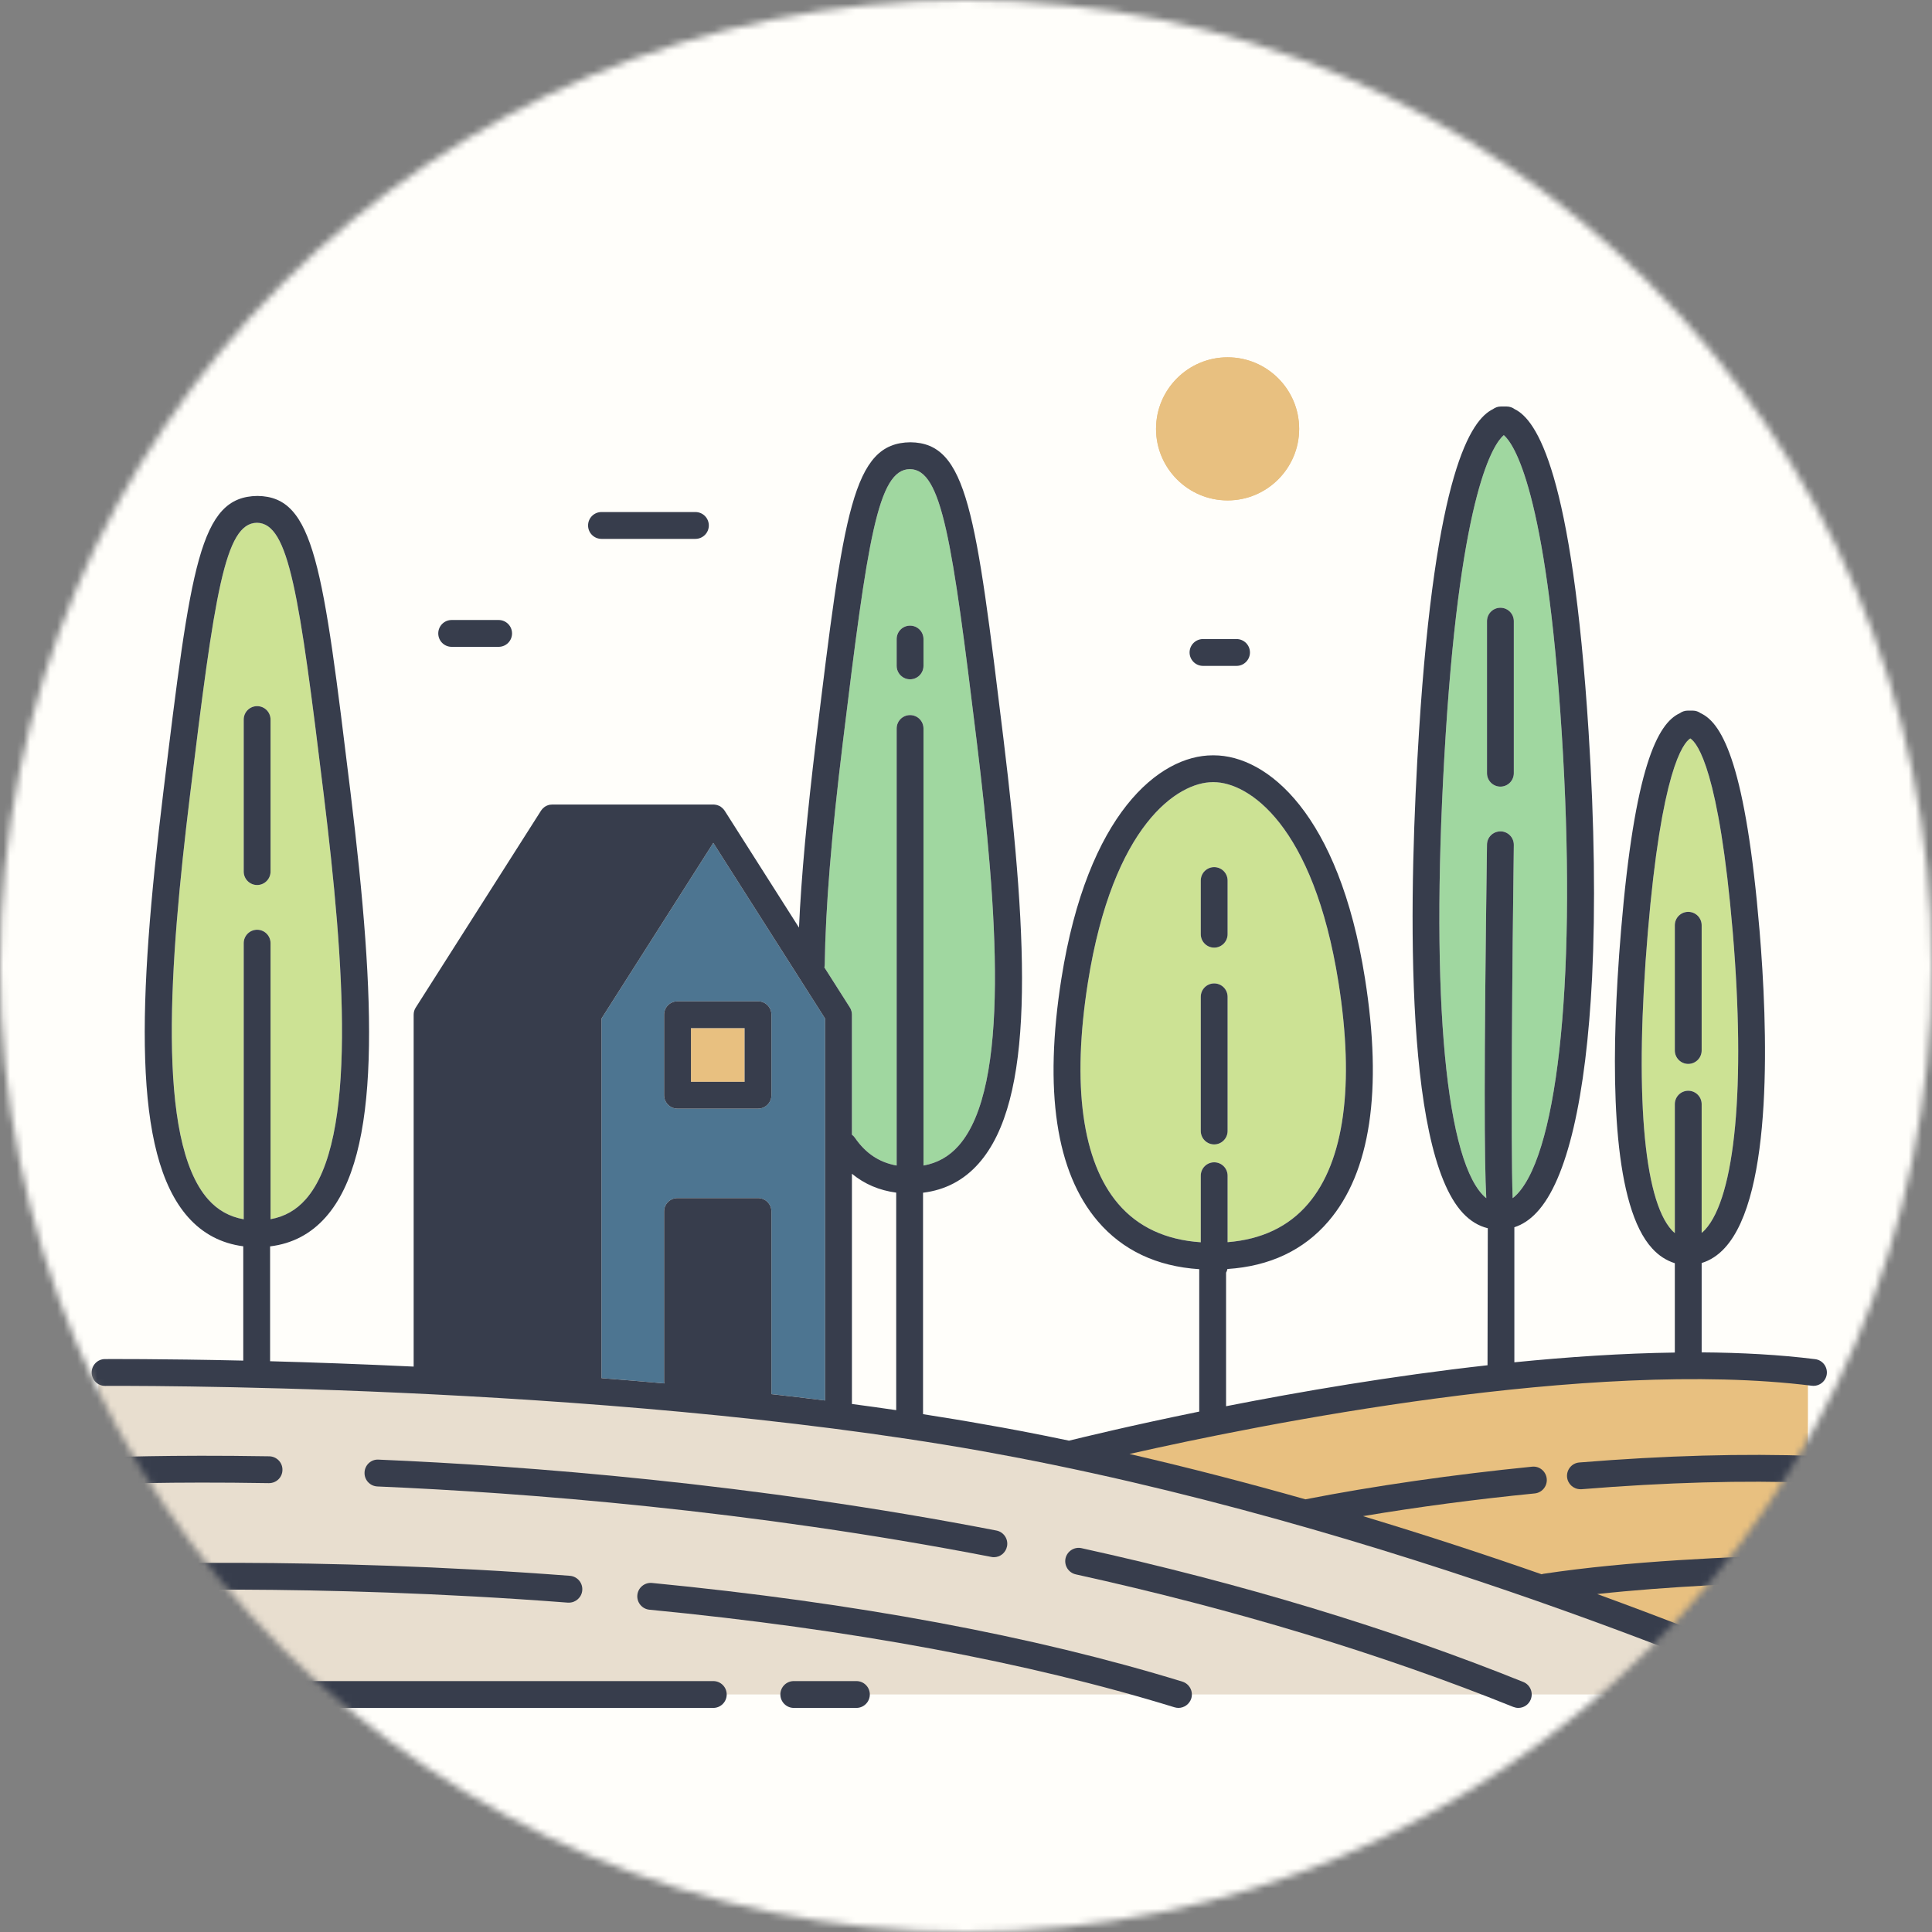 <svg width="288" height="288" viewBox="0 0 288 288" fill="none" xmlns="http://www.w3.org/2000/svg">
<rect x="0" y="0" width="288" height="288" fill="#808080" stroke="none"/>
<mask id="mask0_221:13936" style="mask-type:alpha" maskUnits="userSpaceOnUse" x="0" y="0" width="288" height="288">
<circle cx="144" cy="144" r="144" fill="#C4C4C4"/>
</mask>
<g mask="url(#mask0_221:13936)">
<path d="M2667.87 597.453H-68V-21.996H2667.87V597.453Z" fill="#FFFEFA"/>
<path d="M164.503 216.877C164.503 216.877 214.725 200.141 269.503 205.1V252.591C269.503 252.591 206.005 227.917 164.503 216.877Z" fill="#E8C080"/>
<path d="M14.669 205.141V252.591H269.503C269.503 252.591 190.395 219.523 130.297 211.836C70.199 204.149 14.669 205.141 14.669 205.141Z" fill="#E8DECF"/>
<path d="M253.663 156.596V137.929C253.663 136.823 252.769 135.929 251.663 135.929C250.556 135.929 249.663 136.823 249.663 137.929V156.596C249.663 157.689 250.556 158.596 251.663 158.596C252.769 158.596 253.663 157.689 253.663 156.596ZM258.303 138.996C260.223 161.849 258.676 178.409 254.169 183.316C253.996 183.489 253.836 183.649 253.663 183.784V164.596C253.663 163.489 252.769 162.596 251.663 162.596C250.556 162.596 249.663 163.489 249.663 164.596V183.811C249.516 183.689 249.369 183.556 249.223 183.397C244.956 178.757 243.649 162.569 245.636 138.996C247.663 114.889 250.876 110.769 251.969 110.076C253.049 110.769 256.263 114.889 258.303 138.996Z" fill="#CCE294"/>
<path d="M225.663 115.263V92.596C225.663 91.489 224.769 90.596 223.663 90.596C222.556 90.596 221.663 91.489 221.663 92.596V115.263C221.663 116.356 222.556 117.263 223.663 117.263C224.769 117.263 225.663 116.356 225.663 115.263ZM232.809 109.344C235.049 144.371 232.436 171.316 226.183 177.983C225.943 178.236 225.716 178.436 225.489 178.609C225.196 170.704 225.423 143.451 225.663 125.956C225.676 124.849 224.796 123.943 223.689 123.929C222.569 123.929 221.676 124.796 221.663 125.903C221.196 159.757 221.263 173.144 221.556 178.609C221.383 178.463 221.196 178.316 221.009 178.103C215.223 171.943 213.169 146.236 215.516 109.344C217.836 72.969 222.703 66.103 224.169 64.863C225.623 66.103 230.503 72.969 232.809 109.344Z" fill="#A0D7A0"/>
<path d="M182.996 139.263V131.263C182.996 130.156 182.103 129.263 180.996 129.263C179.889 129.263 178.996 130.156 178.996 131.263V139.263C178.996 140.356 179.889 141.263 180.996 141.263C182.103 141.263 182.996 140.356 182.996 139.263ZM182.996 168.596V148.596C182.996 147.489 182.103 146.596 180.996 146.596C179.889 146.596 178.996 147.489 178.996 148.596V168.596C178.996 169.689 179.889 170.596 180.996 170.596C182.103 170.596 182.996 169.689 182.996 168.596ZM199.529 146.477C201.943 161.757 200.383 173.156 194.996 179.451C192.103 182.849 188.063 184.769 182.996 185.169V175.263C182.996 174.156 182.103 173.263 180.996 173.263C179.889 173.263 178.996 174.156 178.996 175.263V185.183C173.796 184.836 169.649 182.916 166.689 179.451C161.316 173.156 159.756 161.757 162.169 146.477C165.903 122.889 175.623 116.596 180.769 116.596C180.796 116.596 180.823 116.583 180.849 116.583C180.876 116.583 180.903 116.596 180.929 116.596C186.076 116.596 195.796 122.889 199.529 146.477Z" fill="#CCE294"/>
<path d="M182.996 53.263C188.876 53.263 193.663 58.036 193.663 63.929C193.663 69.811 188.876 74.596 182.996 74.596C177.116 74.596 172.329 69.811 172.329 63.929C172.329 58.036 177.116 53.263 182.996 53.263Z" fill="#E8C080"/>
<path d="M137.663 99.263V95.263C137.663 94.156 136.769 93.263 135.663 93.263C134.556 93.263 133.663 94.156 133.663 95.263V99.263C133.663 100.356 134.556 101.263 135.663 101.263C136.769 101.263 137.663 100.356 137.663 99.263ZM145.609 110.596C148.636 135.424 150.689 161.983 142.903 170.784C141.476 172.397 139.756 173.371 137.663 173.743V108.596C137.663 107.489 136.769 106.596 135.663 106.596C134.556 106.596 133.663 107.489 133.663 108.596V173.743C131.089 173.289 129.036 171.929 127.436 169.596C127.316 169.424 127.169 169.276 126.996 169.144V151.263C126.996 150.876 126.889 150.503 126.689 150.183L122.889 144.209C122.916 144.076 122.943 143.929 122.943 143.784C123.063 135.303 123.916 124.769 125.649 110.596C129.329 80.451 130.849 69.984 135.636 69.929C140.409 69.984 141.929 80.451 145.609 110.596Z" fill="#A0D7A0"/>
<path d="M114.996 163.263V151.263C114.996 150.156 114.103 149.263 112.996 149.263H100.996C99.889 149.263 98.996 150.156 98.996 151.263V163.263C98.996 164.356 99.889 165.263 100.996 165.263H112.996C114.103 165.263 114.996 164.356 114.996 163.263ZM122.996 151.836V208.769C120.343 208.436 117.663 208.117 114.996 207.823V180.596C114.996 179.489 114.103 178.596 112.996 178.596H100.996C99.889 178.596 98.996 179.489 98.996 180.596V205.929C98.996 206.023 99.009 206.129 99.036 206.223C95.876 205.943 92.756 205.676 89.663 205.436V151.836L106.329 125.649L122.996 151.836Z" fill="#4D7591"/>
<path d="M110.996 153.263V161.263H102.996V153.263H110.996Z" fill="#E8C080"/>
<path d="M40.33 129.929V107.263C40.33 106.156 39.436 105.263 38.33 105.263C37.223 105.263 36.33 106.156 36.33 107.263V129.929C36.33 131.023 37.223 131.929 38.33 131.929C39.436 131.929 40.33 131.023 40.33 129.929ZM48.276 118.596C51.303 143.424 53.356 169.983 45.57 178.784C44.143 180.397 42.423 181.371 40.33 181.743V140.596C40.33 139.489 39.436 138.596 38.33 138.596C37.223 138.596 36.33 139.489 36.33 140.596V181.757C34.223 181.383 32.463 180.409 31.023 178.784C23.236 169.983 25.29 143.424 28.316 118.596C31.996 88.451 33.516 77.984 38.303 77.929C43.076 77.984 44.596 88.451 48.276 118.596Z" fill="#CCE294"/>
<path d="M135.663 106.596C134.556 106.596 133.663 107.489 133.663 108.596V173.743C131.089 173.289 129.036 171.929 127.436 169.596C127.316 169.423 127.169 169.276 126.996 169.143V151.263C126.996 150.876 126.889 150.503 126.689 150.183L122.889 144.209C122.916 144.076 122.943 143.929 122.943 143.783C123.063 135.303 123.916 124.769 125.649 110.596C129.329 80.449 130.849 69.984 135.636 69.929C140.409 69.984 141.929 80.449 145.609 110.596C148.636 135.423 150.689 161.983 142.903 170.783C141.476 172.396 139.756 173.369 137.663 173.743V108.596C137.663 107.489 136.769 106.596 135.663 106.596ZM133.596 210.209C131.409 209.889 129.209 209.583 126.996 209.289V174.969C128.876 176.516 131.076 177.449 133.596 177.783V210.209ZM122.996 208.769C120.343 208.436 117.663 208.116 114.996 207.823V180.596C114.996 179.489 114.103 178.596 112.996 178.596H100.996C99.889 178.596 98.996 179.489 98.996 180.596V205.929C98.996 206.023 99.009 206.129 99.036 206.223C95.876 205.943 92.756 205.676 89.663 205.436V151.836L106.329 125.649L122.996 151.836V208.769ZM38.33 138.596C37.223 138.596 36.33 139.489 36.33 140.596V181.756C34.223 181.383 32.463 180.409 31.023 178.783C23.236 169.983 25.29 143.423 28.316 118.596C31.996 88.449 33.516 77.984 38.303 77.929C43.076 77.984 44.596 88.449 48.276 118.596C51.303 143.423 53.356 169.983 45.57 178.783C44.143 180.396 42.423 181.369 40.33 181.743V140.596C40.33 139.489 39.436 138.596 38.33 138.596ZM166.689 179.449C161.316 173.156 159.756 161.756 162.169 146.476C165.903 122.889 175.623 116.596 180.769 116.596C180.796 116.596 180.823 116.583 180.849 116.583C180.876 116.583 180.903 116.596 180.929 116.596C186.076 116.596 195.796 122.889 199.529 146.476C201.943 161.756 200.383 173.156 194.996 179.449C192.103 182.849 188.063 184.769 182.996 185.169V175.263C182.996 174.156 182.103 173.263 180.996 173.263C179.889 173.263 178.996 174.156 178.996 175.263V185.183C173.796 184.836 169.649 182.916 166.689 179.449ZM221.663 125.903C221.196 159.756 221.263 173.143 221.556 178.609C221.383 178.463 221.196 178.316 221.009 178.103C215.223 171.943 213.169 146.236 215.516 109.344C217.836 72.969 222.703 66.103 224.169 64.863C225.623 66.103 230.503 72.969 232.809 109.344C235.049 144.369 232.436 171.316 226.183 177.983C225.943 178.236 225.716 178.436 225.489 178.609C225.196 170.703 225.423 143.449 225.663 125.956C225.676 124.849 224.796 123.943 223.689 123.929C222.569 123.929 221.676 124.796 221.663 125.903ZM249.223 183.396C244.956 178.756 243.649 162.569 245.636 138.996C247.663 114.889 250.876 110.769 251.969 110.076C253.049 110.769 256.263 114.889 258.303 138.996C260.223 161.849 258.676 178.409 254.169 183.316C253.996 183.489 253.836 183.649 253.663 183.783V164.596C253.663 163.489 252.769 162.596 251.663 162.596C250.556 162.596 249.663 163.489 249.663 164.596V183.809C249.516 183.689 249.369 183.556 249.223 183.396ZM271.156 250.769C270.889 250.649 258.089 244.903 238.089 237.623C248.783 236.463 260.196 236.009 270.396 235.689C271.503 235.649 272.369 234.729 272.329 233.623C272.303 232.516 271.383 231.636 270.276 231.689C257.543 232.089 242.889 232.676 230.036 234.609C229.956 234.623 229.889 234.649 229.809 234.676C221.729 231.849 212.769 228.903 203.183 226.009C211.276 224.649 220.116 223.476 228.783 222.623C229.876 222.516 230.676 221.529 230.569 220.436C230.463 219.329 229.476 218.516 228.383 218.636C216.703 219.796 204.729 221.516 194.596 223.503C186.183 221.116 177.396 218.823 168.369 216.743C187.889 212.329 237.049 202.449 270.089 206.569C271.169 206.703 272.183 205.929 272.316 204.836C272.449 203.743 271.676 202.743 270.583 202.609C265.289 201.943 259.583 201.636 253.663 201.596V188.276C254.929 187.889 256.089 187.143 257.116 186.023C264.409 178.076 263.489 152.943 262.289 138.663C260.249 114.476 256.863 107.836 253.516 106.317C253.183 106.076 252.783 105.929 252.329 105.929C252.209 105.929 252.089 105.929 251.969 105.929C251.836 105.929 251.716 105.929 251.596 105.929C251.143 105.929 250.743 106.076 250.409 106.317C247.063 107.836 243.676 114.476 241.649 138.663C241.449 141.009 241.276 143.436 241.129 145.903C240.169 162.089 240.609 179.929 246.289 186.103C247.263 187.183 248.423 187.916 249.663 188.303V201.623C241.863 201.729 233.756 202.276 225.743 203.076V182.943C226.943 182.556 228.063 181.823 229.089 180.716C233.623 175.889 236.436 163.503 237.329 145.729C237.836 135.236 237.689 122.876 236.809 109.076C234.343 70.423 229.076 62.596 225.796 60.996C225.449 60.743 225.036 60.596 224.583 60.596C224.463 60.596 224.316 60.596 224.169 60.596C224.009 60.596 223.876 60.596 223.743 60.596C223.289 60.596 222.876 60.743 222.543 60.996C219.249 62.596 213.983 70.423 211.529 109.076C210.089 131.729 209.023 171.183 218.089 180.849C219.196 182.023 220.436 182.769 221.783 183.089L221.743 203.516C207.489 205.103 193.756 207.463 182.769 209.623V189.716C182.863 189.543 182.929 189.369 182.969 189.169C189.276 188.756 194.343 186.369 198.036 182.049C204.289 174.743 206.116 162.556 203.476 145.863C199.596 121.303 188.903 112.596 180.929 112.596C180.903 112.596 180.876 112.596 180.849 112.596C180.823 112.596 180.796 112.596 180.769 112.596C172.796 112.596 162.103 121.303 158.223 145.863C155.583 162.556 157.409 174.743 163.649 182.049C167.356 186.383 172.436 188.783 178.769 189.196V210.423C168.369 212.543 161.116 214.329 159.356 214.756C156.929 214.249 154.489 213.756 152.036 213.289C150.356 212.969 148.663 212.663 146.956 212.369C143.876 211.809 140.743 211.303 137.596 210.809V177.796C140.903 177.396 143.689 175.929 145.889 173.436C154.223 164.036 153.383 141.316 149.583 110.116C145.463 76.329 144.196 66.023 135.716 65.929C127.063 66.023 125.796 76.329 121.676 110.116C120.289 121.556 119.449 130.676 119.103 138.276L108.023 120.849C107.916 120.703 107.823 120.583 107.703 120.476C107.689 120.449 107.649 120.436 107.623 120.409C107.556 120.356 107.489 120.289 107.409 120.236C107.383 120.223 107.356 120.209 107.343 120.196C107.303 120.183 107.249 120.156 107.209 120.129C107.103 120.089 107.009 120.049 106.903 120.009C106.863 119.996 106.823 119.996 106.769 119.983C106.649 119.956 106.516 119.929 106.383 119.929C106.276 119.929 82.329 119.929 82.329 119.929C82.209 119.929 82.116 119.943 82.023 119.956C81.983 119.956 81.956 119.956 81.916 119.969C81.823 119.983 81.743 120.023 81.649 120.049C81.609 120.063 81.583 120.076 81.543 120.089C81.463 120.116 81.383 120.169 81.316 120.209C81.276 120.236 81.236 120.249 81.209 120.263C81.143 120.316 81.089 120.369 81.036 120.409C80.996 120.449 80.956 120.476 80.916 120.516C80.876 120.556 80.836 120.609 80.796 120.649C80.756 120.716 80.703 120.769 80.663 120.823C80.649 120.849 61.983 150.183 61.983 150.183C61.769 150.503 61.663 150.876 61.663 151.263V203.716C53.783 203.343 46.556 203.089 40.263 202.916V185.796C43.57 185.396 46.356 183.929 48.556 181.436C56.89 172.036 56.05 149.316 52.249 118.116C48.13 84.329 46.862 74.023 38.383 73.929C29.73 74.023 28.463 84.329 24.343 118.116C20.543 149.316 19.703 172.036 28.036 181.436C30.223 183.903 32.983 185.356 36.263 185.783V202.823C23.769 202.543 15.89 202.596 15.649 202.596C14.543 202.596 13.663 203.503 13.663 204.609C13.677 205.703 14.57 206.596 15.663 206.596C16.424 206.596 88.756 206.103 146.249 216.289C147.943 216.596 149.623 216.903 151.289 217.223C212.996 229.036 268.956 254.156 269.503 254.409C269.783 254.529 270.063 254.596 270.329 254.596C271.089 254.596 271.823 254.156 272.156 253.409C272.609 252.409 272.169 251.223 271.156 250.769Z" fill="#373D4C"/>
<path d="M270.409 217.036C259.969 216.649 248.209 216.969 235.436 218.009C234.329 218.089 233.516 219.063 233.596 220.156C233.689 221.209 234.556 221.996 235.596 221.996C235.649 221.996 235.703 221.996 235.756 221.996C248.369 220.969 259.983 220.649 270.263 221.036C271.383 221.103 272.289 220.209 272.329 219.116C272.369 218.009 271.516 217.076 270.409 217.036Z" fill="#373D4C"/>
<path d="M251.663 158.596C252.769 158.596 253.663 157.689 253.663 156.596V137.929C253.663 136.823 252.769 135.929 251.663 135.929C250.556 135.929 249.663 136.823 249.663 137.929V156.596C249.663 157.689 250.556 158.596 251.663 158.596Z" fill="#373D4C"/>
<path d="M227.076 250.729C207.249 242.743 185.089 236.036 161.223 230.783C160.143 230.543 159.076 231.236 158.836 232.303C158.609 233.383 159.289 234.449 160.369 234.689C184.023 239.903 205.969 246.543 225.583 254.449C225.836 254.543 226.089 254.596 226.329 254.596C227.129 254.596 227.876 254.116 228.183 253.343C228.596 252.316 228.103 251.143 227.076 250.729Z" fill="#373D4C"/>
<path d="M225.663 115.263V92.596C225.663 91.489 224.769 90.596 223.663 90.596C222.556 90.596 221.663 91.489 221.663 92.596V115.263C221.663 116.356 222.556 117.263 223.663 117.263C224.769 117.263 225.663 116.356 225.663 115.263Z" fill="#373D4C"/>
<path d="M182.996 53.263C188.876 53.263 193.663 58.036 193.663 63.929C193.663 69.809 188.876 74.596 182.996 74.596C177.116 74.596 172.329 69.809 172.329 63.929C172.329 58.036 177.116 53.263 182.996 53.263Z" fill="#E8C080"/>
<path d="M179.329 95.263C178.223 95.263 177.329 96.156 177.329 97.263C177.329 98.356 178.223 99.263 179.329 99.263H184.329C185.436 99.263 186.329 98.356 186.329 97.263C186.329 96.156 185.436 95.263 184.329 95.263H179.329Z" fill="#373D4C"/>
<path d="M180.996 170.596C182.103 170.596 182.996 169.689 182.996 168.596V148.596C182.996 147.489 182.103 146.596 180.996 146.596C179.889 146.596 178.996 147.489 178.996 148.596V168.596C178.996 169.689 179.889 170.596 180.996 170.596Z" fill="#373D4C"/>
<path d="M180.996 141.263C182.103 141.263 182.996 140.356 182.996 139.263V131.263C182.996 130.156 182.103 129.263 180.996 129.263C179.889 129.263 178.996 130.156 178.996 131.263V139.263C178.996 140.356 179.889 141.263 180.996 141.263Z" fill="#373D4C"/>
<path d="M176.249 250.676C154.089 243.863 127.489 238.916 97.196 235.969C96.103 235.863 95.116 236.663 95.009 237.769C94.903 238.863 95.703 239.849 96.809 239.956C126.836 242.863 153.169 247.756 175.076 254.503C175.276 254.556 175.476 254.596 175.663 254.596C176.516 254.596 177.316 254.036 177.583 253.183C177.903 252.129 177.316 251.009 176.249 250.676Z" fill="#373D4C"/>
<path d="M147.783 232.089C147.903 232.116 148.036 232.129 148.156 232.129C149.103 232.129 149.929 231.463 150.116 230.503C150.329 229.423 149.623 228.369 148.543 228.156C112.236 221.116 78.409 218.516 56.423 217.583C55.316 217.516 54.383 218.396 54.343 219.489C54.29 220.596 55.143 221.529 56.249 221.583C78.103 222.516 111.716 225.089 147.783 232.089Z" fill="#373D4C"/>
<path d="M137.663 95.263C137.663 94.156 136.769 93.263 135.663 93.263C134.556 93.263 133.663 94.156 133.663 95.263V99.263C133.663 100.356 134.556 101.263 135.663 101.263C136.769 101.263 137.663 100.356 137.663 99.263V95.263Z" fill="#373D4C"/>
<path d="M127.663 250.596H118.329C117.223 250.596 116.329 251.489 116.329 252.596C116.329 253.689 117.223 254.596 118.329 254.596H127.663C128.769 254.596 129.663 253.689 129.663 252.596C129.663 251.489 128.769 250.596 127.663 250.596Z" fill="#373D4C"/>
<path d="M102.996 153.263H110.996V161.263H102.996V153.263ZM98.996 151.263V163.263C98.996 164.356 99.889 165.263 100.996 165.263H112.996C114.103 165.263 114.996 164.356 114.996 163.263V151.263C114.996 150.156 114.103 149.263 112.996 149.263H100.996C99.889 149.263 98.996 150.156 98.996 151.263Z" fill="#373D4C"/>
<path d="M106.329 250.596H15.663C14.556 250.596 13.663 251.489 13.663 252.596C13.663 253.689 14.556 254.596 15.663 254.596H106.329C107.436 254.596 108.329 253.689 108.329 252.596C108.329 251.489 107.436 250.596 106.329 250.596Z" fill="#373D4C"/>
<path d="M89.663 80.329H103.663C104.769 80.329 105.663 79.436 105.663 78.329C105.663 77.223 104.769 76.329 103.663 76.329H89.663C88.556 76.329 87.663 77.223 87.663 78.329C87.663 79.436 88.556 80.329 89.663 80.329Z" fill="#373D4C"/>
<path d="M15.757 237.249C16.049 237.236 46.316 235.956 84.649 238.903C84.703 238.903 84.756 238.903 84.809 238.903C85.836 238.903 86.716 238.103 86.796 237.063C86.889 235.956 86.063 234.996 84.956 234.903C46.383 231.956 15.876 233.249 15.583 233.263C14.476 233.303 13.623 234.236 13.663 235.343C13.716 236.449 14.649 237.303 15.757 237.249Z" fill="#373D4C"/>
<path d="M67.329 96.423H74.329C75.436 96.423 76.329 95.529 76.329 94.423C76.329 93.317 75.436 92.423 74.329 92.423H67.329C66.223 92.423 65.33 93.317 65.33 94.423C65.33 95.529 66.223 96.423 67.329 96.423Z" fill="#373D4C"/>
<path d="M15.663 221.263C15.703 221.263 15.73 221.249 15.757 221.249C15.849 221.249 25.036 220.836 40.076 221.089C41.183 221.103 42.09 220.236 42.103 219.129C42.13 218.023 41.249 217.116 40.143 217.089C24.956 216.836 15.663 217.249 15.57 217.263C14.476 217.316 13.623 218.249 13.663 219.356C13.716 220.423 14.609 221.263 15.663 221.263Z" fill="#373D4C"/>
<path d="M40.33 107.263C40.33 106.156 39.436 105.263 38.33 105.263C37.223 105.263 36.33 106.156 36.33 107.263V129.929C36.33 131.023 37.223 131.929 38.33 131.929C39.436 131.929 40.33 131.023 40.33 129.929V107.263Z" fill="#373D4C"/>
</g>
</svg>

